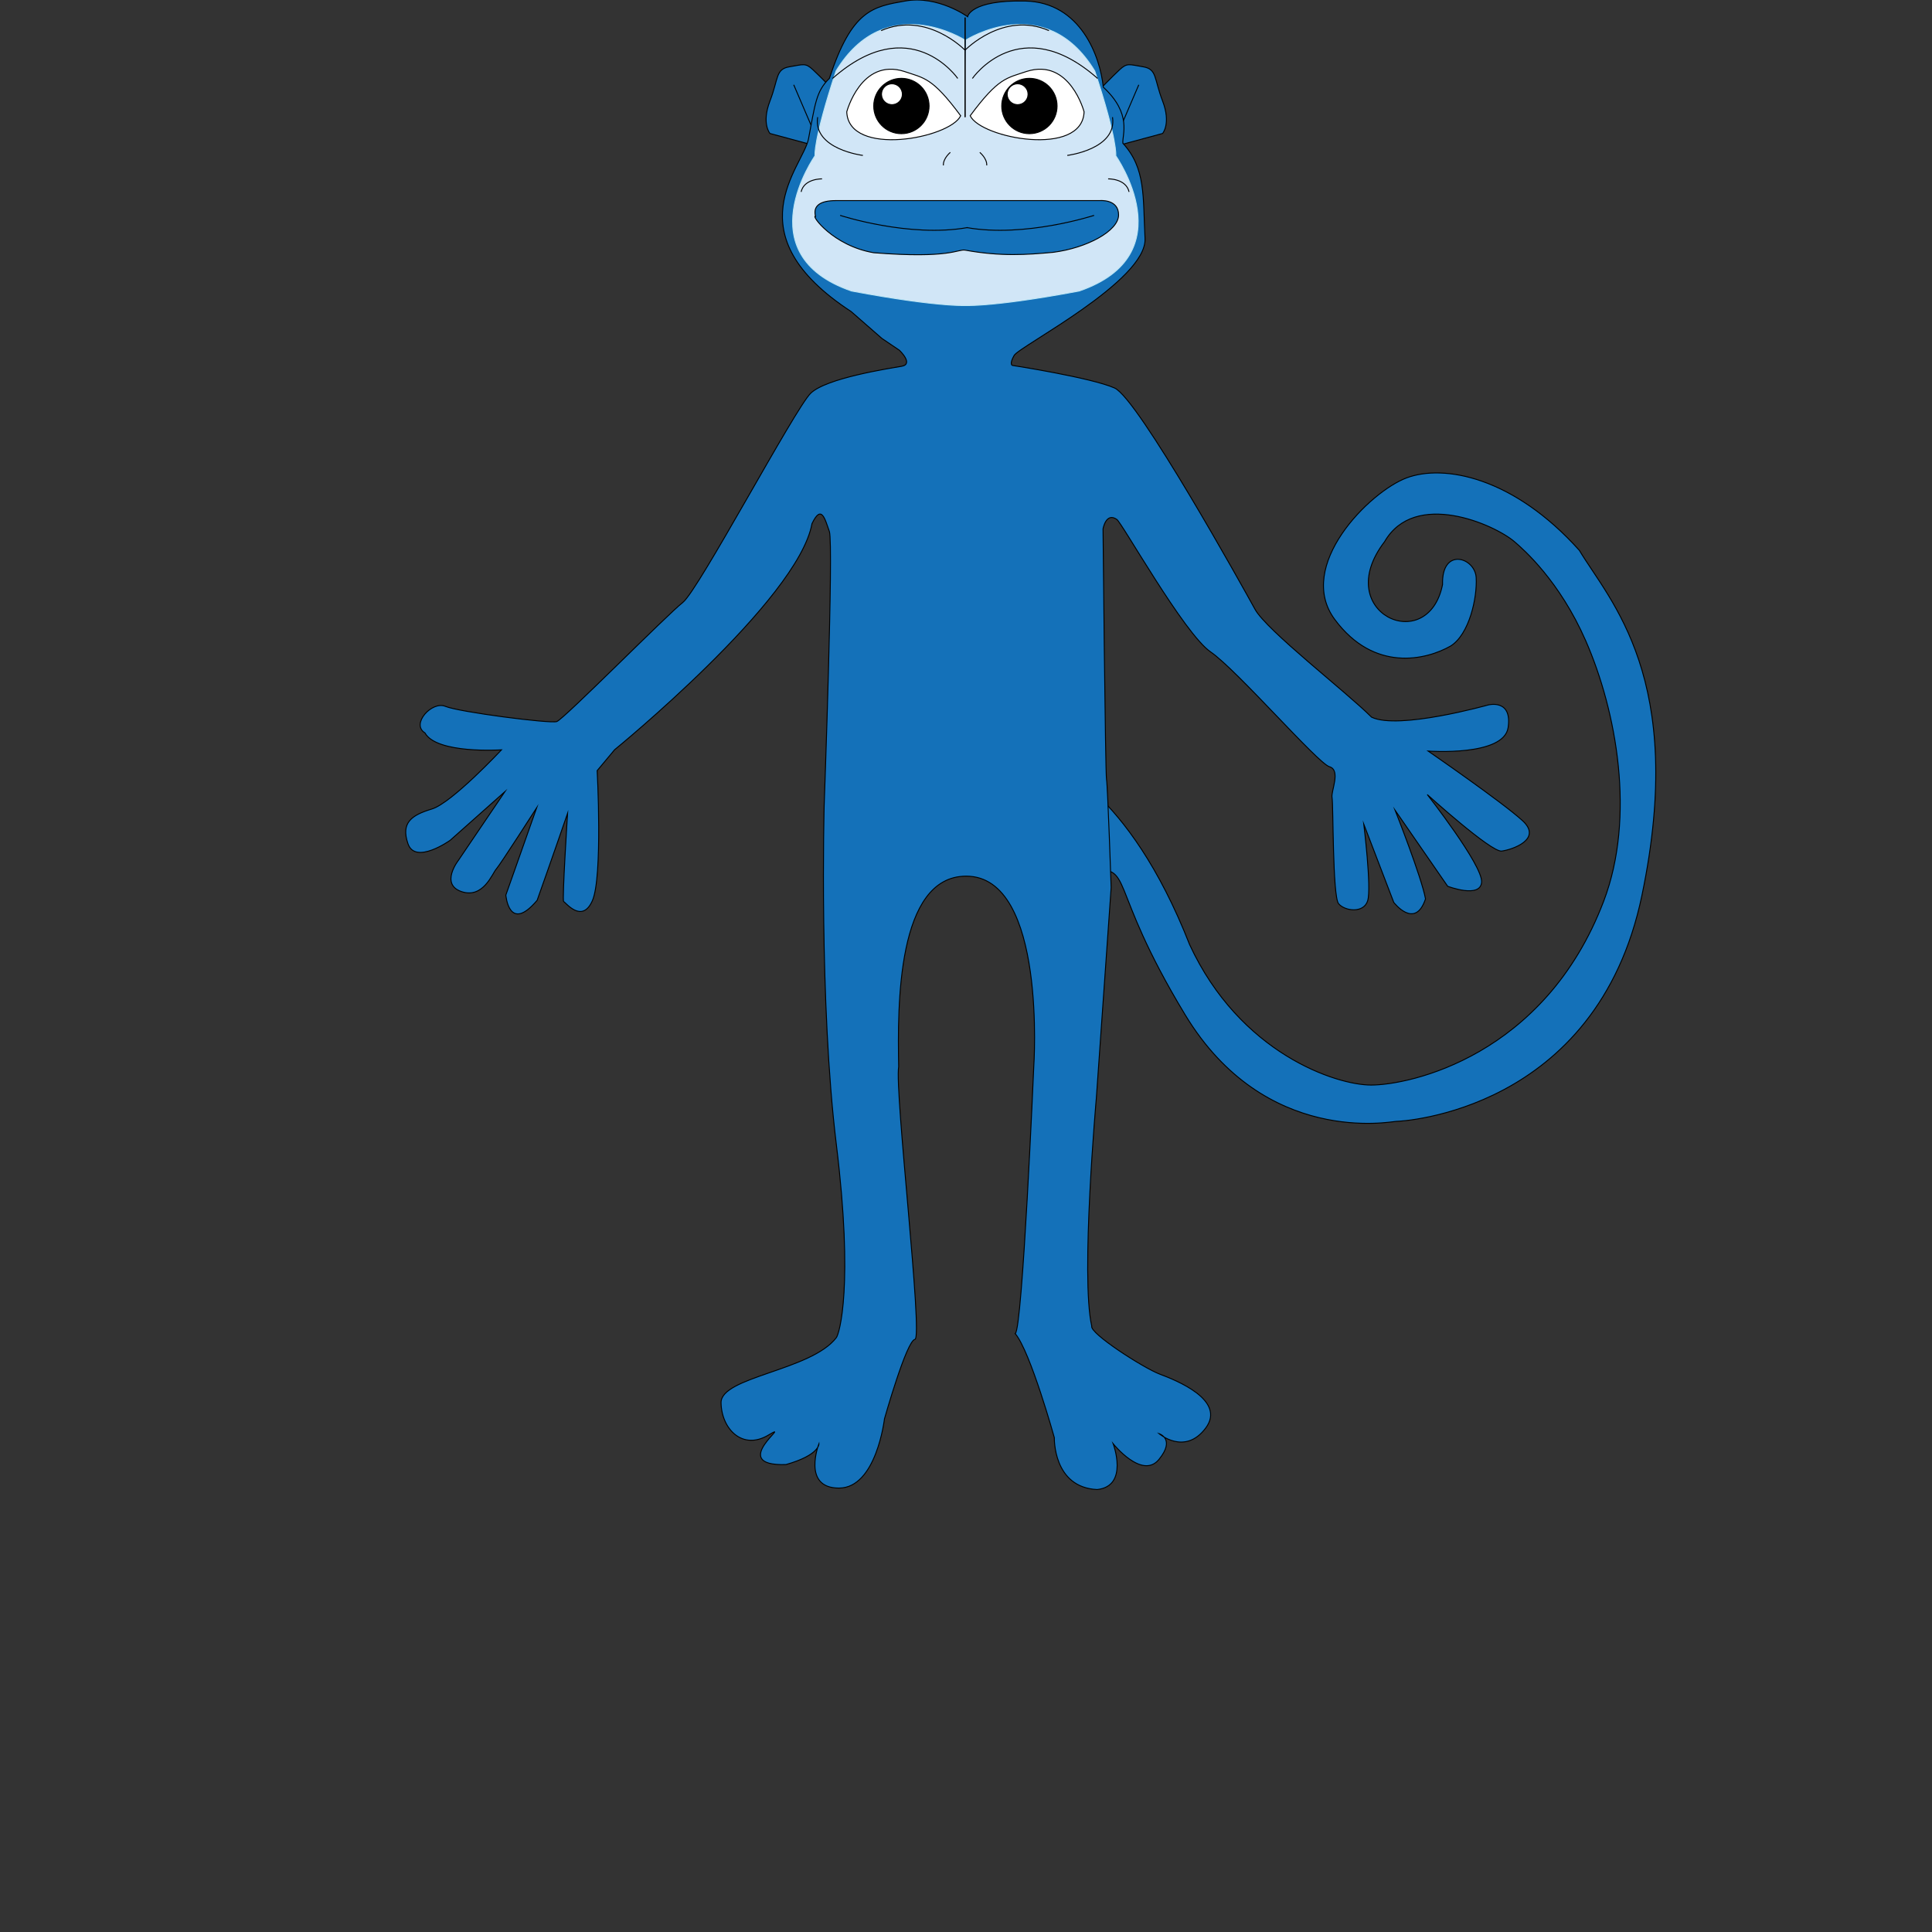 <svg width="300" height="300" viewBox="0 0 300 300" fill="none" xmlns="http://www.w3.org/2000/svg">
<rect x="0" y="0" width="300" height="300" fill="#333333" stroke="none"/>
<g clip-path="url(#clip0_1306_2272)">
<path d="M162.961 118.314C162.961 118.314 175.116 122.184 184.723 146.679C192.555 163.602 207.496 168.487 212.899 168.487C218.839 168.487 239.859 164.047 249.024 139.923C253.985 126.863 251.034 110.471 246.234 99.503C242.168 90.21 236.606 85.346 235.163 84.109C232.009 81.412 219.68 76.006 214.997 84.109C206.577 95.116 221.75 102.022 223.999 90.769C223.835 84.911 229.041 86.539 229.219 89.689C229.401 92.839 228.139 98.512 225.256 100.312C221.476 102.471 213.373 104.453 207.251 96.171C201.129 87.89 212.653 76.366 218.415 74.206C224.177 72.047 234.977 74.025 245.24 85.46C249.922 93.292 261.985 105.354 254.961 139.025C247.938 172.695 217.513 174.128 216.793 174.128C216.074 174.128 196.446 178.09 184.024 157.565C171.602 137.04 176.281 134.339 169.079 135.24C161.878 136.142 165.84 125.879 165.84 125.879L162.961 118.314Z" fill="#1471B9" stroke="black" stroke-width="0.146" stroke-miterlimit="10"/>
<path d="M173.864 22.524L180.524 20.725C180.524 20.725 181.875 19.196 180.524 15.683C179.173 12.173 179.683 10.733 177.492 10.37C175.3 10.006 175.029 9.739 173.86 10.819C172.692 11.898 170.258 14.421 170.258 14.421L171.968 22.524H173.864Z" fill="#1471B9" stroke="black" stroke-width="0.146" stroke-miterlimit="10"/>
<path d="M173.859 20.099L176.828 13.168" stroke="black" stroke-width="0.146" stroke-miterlimit="10"/>
<path d="M126.221 22.524L119.561 20.725C119.561 20.725 118.211 19.196 119.561 15.683C120.912 12.173 120.402 10.733 122.594 10.37C124.785 10.006 125.056 9.739 126.225 10.819C127.394 11.898 129.827 14.421 129.827 14.421L128.117 22.524H126.221Z" fill="#1471B9" stroke="black" stroke-width="0.146" stroke-miterlimit="10"/>
<path d="M126.222 20.099L123.25 13.168" stroke="black" stroke-width="0.146" stroke-miterlimit="10"/>
<path d="M92.73 119.661L95.431 116.422C95.431 116.422 123.924 93.196 126.084 81.312C127.57 78.204 128.108 80.638 128.785 82.527C129.458 84.419 127.976 125.063 127.976 125.063C127.976 125.063 127.167 155.716 129.868 177.727C132.569 199.738 130.331 207.096 129.868 207.706C125.952 212.837 111.887 213.781 111.965 217.833C112.044 221.885 115.283 225.259 119.335 222.829C123.386 220.399 112.717 227.689 122.036 227.419C127.302 225.933 127.167 224.179 127.167 224.179C127.167 224.179 124.466 231.068 130.274 231.068C136.083 231.068 137.341 220.31 137.341 220.31C137.341 220.31 140.761 208.201 142.066 207.977C143.37 207.752 138.887 169.399 139.546 165.622C139.365 156.168 139.268 136.049 150.033 136.049C162.591 136.049 160.521 165.668 160.521 165.668C160.521 165.668 158.764 206.583 157.641 207.079C160.007 209.869 163.717 223.239 163.717 223.239C163.717 223.239 163.492 230.982 170.377 231.296C175.326 230.754 172.853 224.183 172.853 224.183C172.853 224.183 177.354 229.81 179.966 226.613C182.578 223.417 179.966 222.608 179.966 222.608C179.966 222.608 183.971 226.075 187.214 221.753C190.453 217.43 182.624 214.327 180.101 213.382C177.582 212.438 169.165 207.036 169.525 205.91C167.769 198.348 170.245 170.44 170.245 170.44L172.54 137.806C172.54 137.806 171.998 121.87 171.82 121.015C171.638 120.16 171.278 82.124 171.278 82.124C171.278 82.124 171.727 79.512 173.395 80.638C174.069 80.909 183.854 98.395 187.987 101.231C192.121 104.068 204.611 118.517 206.435 119.055C208.26 119.597 206.638 122.904 206.841 123.848C207.044 124.792 206.909 139.174 207.853 140.322C208.798 141.469 211.769 141.875 212.375 139.848C212.985 137.824 211.766 127.964 211.766 127.964L216.423 140.119C216.423 140.119 219.73 144.441 221.352 139.577C220.742 136.202 216.626 125.804 216.626 125.804L224.797 137.621C224.797 137.621 229.929 139.577 230.064 136.947C230.199 134.314 221.626 123.378 221.626 123.378C221.626 123.378 231.55 132.357 233.171 132.154C234.793 131.951 239.585 130.33 236.41 127.429C233.235 124.525 221.758 116.625 221.758 116.625C221.758 116.625 233.506 117.502 234.18 112.98C234.853 108.458 231.072 109.47 231.072 109.47C231.072 109.47 217.164 113.386 212.977 111.362C209.061 107.446 196.707 97.924 194.882 94.617C193.058 91.311 176.72 61.873 173.074 60.252C169.429 58.63 157.207 56.742 157.207 56.742C157.207 56.742 156.665 56.606 157.477 55.188C158.29 53.77 178.138 43.575 177.8 37.026C177.461 30.476 177.935 26.154 174.357 22.241C174.222 20.958 175.843 17.719 171.318 13.532C170.844 8.807 167.808 0.365 159.231 0.162C150.657 -0.041 150.251 2.592 150.251 2.592C150.251 2.592 145.661 -0.739 140.597 0.151C135.534 1.039 132.291 1.513 128.781 12.181C126.69 14.206 126.572 16.212 125.542 21.567C124.701 25.936 113.626 36.274 132.159 48.371L136.952 52.559L139.653 54.383C139.653 54.383 141.948 56.542 139.992 56.881C138.035 57.219 128.311 58.705 125.881 61.068C123.45 63.43 108.463 91.653 106.029 93.545C103.599 95.437 87.528 111.708 86.448 112.046C85.368 112.385 71.257 110.56 69.162 109.684C67.067 108.807 63.76 112.452 65.987 113.803C67.811 117.11 77.871 116.436 77.871 116.436C77.871 116.436 70.174 124.675 67.067 125.619C63.959 126.563 62.206 127.711 63.353 131.021C64.501 134.332 69.903 130.48 69.903 130.48L78.409 122.918L71.186 133.587C71.186 133.587 68.282 137.3 71.66 138.447C75.034 139.595 76.453 135.611 77.062 134.937C77.671 134.264 83.341 125.416 83.341 125.416L78.548 138.985C78.548 138.985 79.022 144.993 83.408 139.794C85.5 133.922 88.133 126.293 88.133 126.293C88.133 126.293 87.257 139.93 87.524 139.997C87.795 140.065 90.361 143.507 91.982 139.862C93.61 136.202 92.73 119.661 92.73 119.661Z" fill="#1471B9" stroke="black" stroke-width="0.146" stroke-miterlimit="10"/>
<path d="M149.962 6.23C149.962 6.23 162.274 -1.67 169.992 11.023C173.595 21.959 173.256 24.19 173.256 24.19C173.256 24.19 184.061 39.516 167.583 45.189C153.201 47.89 149.164 47.416 149.164 47.416" fill="#D1E6F7"/>
<path d="M149.962 6.23C149.962 6.23 162.274 -1.67 169.992 11.023C173.595 21.959 173.256 24.19 173.256 24.19C173.256 24.19 184.061 39.516 167.583 45.189C153.201 47.89 149.164 47.416 149.164 47.416" stroke="#BEE6F5" stroke-width="0.146" stroke-miterlimit="10"/>
<path d="M149.85 6.23C149.85 6.23 137.538 -1.67 129.82 11.023C126.218 21.959 126.556 24.19 126.556 24.19C126.556 24.19 115.752 39.516 132.229 45.189C146.611 47.89 150.648 47.416 150.648 47.416" fill="#D1E6F7"/>
<path d="M149.85 6.23C149.85 6.23 137.538 -1.67 129.82 11.023C126.218 21.959 126.556 24.19 126.556 24.19C126.556 24.19 115.752 39.516 132.229 45.189C146.611 47.89 150.648 47.416 150.648 47.416" stroke="#BEE6F5" stroke-width="0.146" stroke-miterlimit="10"/>
<path d="M131.484 17.367C131.484 17.367 133.69 8.972 140.396 11.088C143.497 12.15 144.726 11.976 149.173 17.976C147.488 21.497 131.755 24.455 131.484 17.367Z" fill="white" stroke="black" stroke-width="0.146" stroke-miterlimit="10"/>
<path d="M139.969 20.759C142.343 20.759 144.267 18.835 144.267 16.462C144.267 14.088 142.343 12.164 139.969 12.164C137.596 12.164 135.672 14.088 135.672 16.462C135.672 18.835 137.596 20.759 139.969 20.759Z" fill="black" stroke="black" stroke-width="0.146" stroke-miterlimit="10"/>
<path d="M138.499 16.107C139.313 16.107 139.974 15.446 139.974 14.632C139.974 13.817 139.313 13.156 138.499 13.156C137.684 13.156 137.023 13.817 137.023 14.632C137.023 15.446 137.684 16.107 138.499 16.107Z" fill="white" stroke="white" stroke-width="0.146" stroke-miterlimit="10"/>
<path d="M168.337 17.367C168.337 17.367 166.131 8.972 159.425 11.088C156.325 12.15 155.096 11.976 150.648 17.976C152.337 21.497 168.07 24.455 168.337 17.367Z" fill="white" stroke="black" stroke-width="0.146" stroke-miterlimit="10"/>
<path d="M159.844 20.759C162.218 20.759 164.142 18.835 164.142 16.462C164.142 14.088 162.218 12.164 159.844 12.164C157.471 12.164 155.547 14.088 155.547 16.462C155.547 18.835 157.471 20.759 159.844 20.759Z" fill="black" stroke="black" stroke-width="0.146" stroke-miterlimit="10"/>
<path d="M158.014 16.107C158.829 16.107 159.49 15.446 159.49 14.632C159.49 13.817 158.829 13.156 158.014 13.156C157.2 13.156 156.539 13.817 156.539 14.632C156.539 15.446 157.2 16.107 158.014 16.107Z" fill="white" stroke="white" stroke-width="0.146" stroke-miterlimit="10"/>
<path d="M152.141 23.66C152.141 23.66 153.288 24.605 153.22 25.684" stroke="black" stroke-width="0.146" stroke-miterlimit="10"/>
<path d="M172.07 27.774C172.07 27.774 174.853 27.706 175.32 29.798" stroke="black" stroke-width="0.146" stroke-miterlimit="10"/>
<path d="M165.727 24.132C165.727 24.132 173.491 23.187 172.75 18.191" stroke="black" stroke-width="0.146" stroke-miterlimit="10"/>
<path d="M150.992 12.183C150.992 12.183 158.351 1.514 170.438 12.183" stroke="black" stroke-width="0.146" stroke-miterlimit="10"/>
<path d="M149.852 7.794C149.852 7.794 155.792 1.651 162.883 4.755" stroke="black" stroke-width="0.146" stroke-miterlimit="10"/>
<path d="M149.852 18.188V2.727" stroke="black" stroke-width="0.146" stroke-miterlimit="10"/>
<path d="M147.567 23.66C147.567 23.66 146.42 24.605 146.487 25.684" stroke="black" stroke-width="0.146" stroke-miterlimit="10"/>
<path d="M127.648 27.774C127.648 27.774 124.865 27.706 124.398 29.798" stroke="black" stroke-width="0.146" stroke-miterlimit="10"/>
<path d="M133.987 24.132C133.987 24.132 126.223 23.187 126.964 18.191" stroke="black" stroke-width="0.146" stroke-miterlimit="10"/>
<path d="M148.719 12.183C148.719 12.183 141.361 1.514 129.273 12.183" stroke="black" stroke-width="0.146" stroke-miterlimit="10"/>
<path d="M149.852 7.794C149.852 7.794 143.912 1.651 136.82 4.755" stroke="black" stroke-width="0.146" stroke-miterlimit="10"/>
<path d="M149.859 18.188V2.727" stroke="black" stroke-width="0.146" stroke-miterlimit="10"/>
<path d="M129.823 31.145H150.242H170.785C170.785 31.145 173.696 30.875 173.693 33.373C173.689 35.87 168.761 38.504 163.562 39.177C159.496 39.555 155.391 39.851 149.857 38.839C148.71 38.661 147.562 40.189 135.678 39.245C129.332 38.165 125.889 33.373 126.631 33.576C126.221 31.958 127.347 31.145 129.823 31.145Z" fill="#1471B9" stroke="black" stroke-width="0.146" stroke-miterlimit="10"/>
<path d="M169.893 33.441C169.893 33.441 159.167 36.951 150.102 35.334" stroke="black" stroke-width="0.146" stroke-miterlimit="10"/>
<path d="M130.453 33.441C130.453 33.441 141.179 36.951 150.244 35.334" stroke="black" stroke-width="0.146" stroke-miterlimit="10"/>
</g>
<defs>
<clipPath id="clip0_1306_2272">
<rect width="300" height="300" fill="white"/>
</clipPath>
</defs>
</svg>
